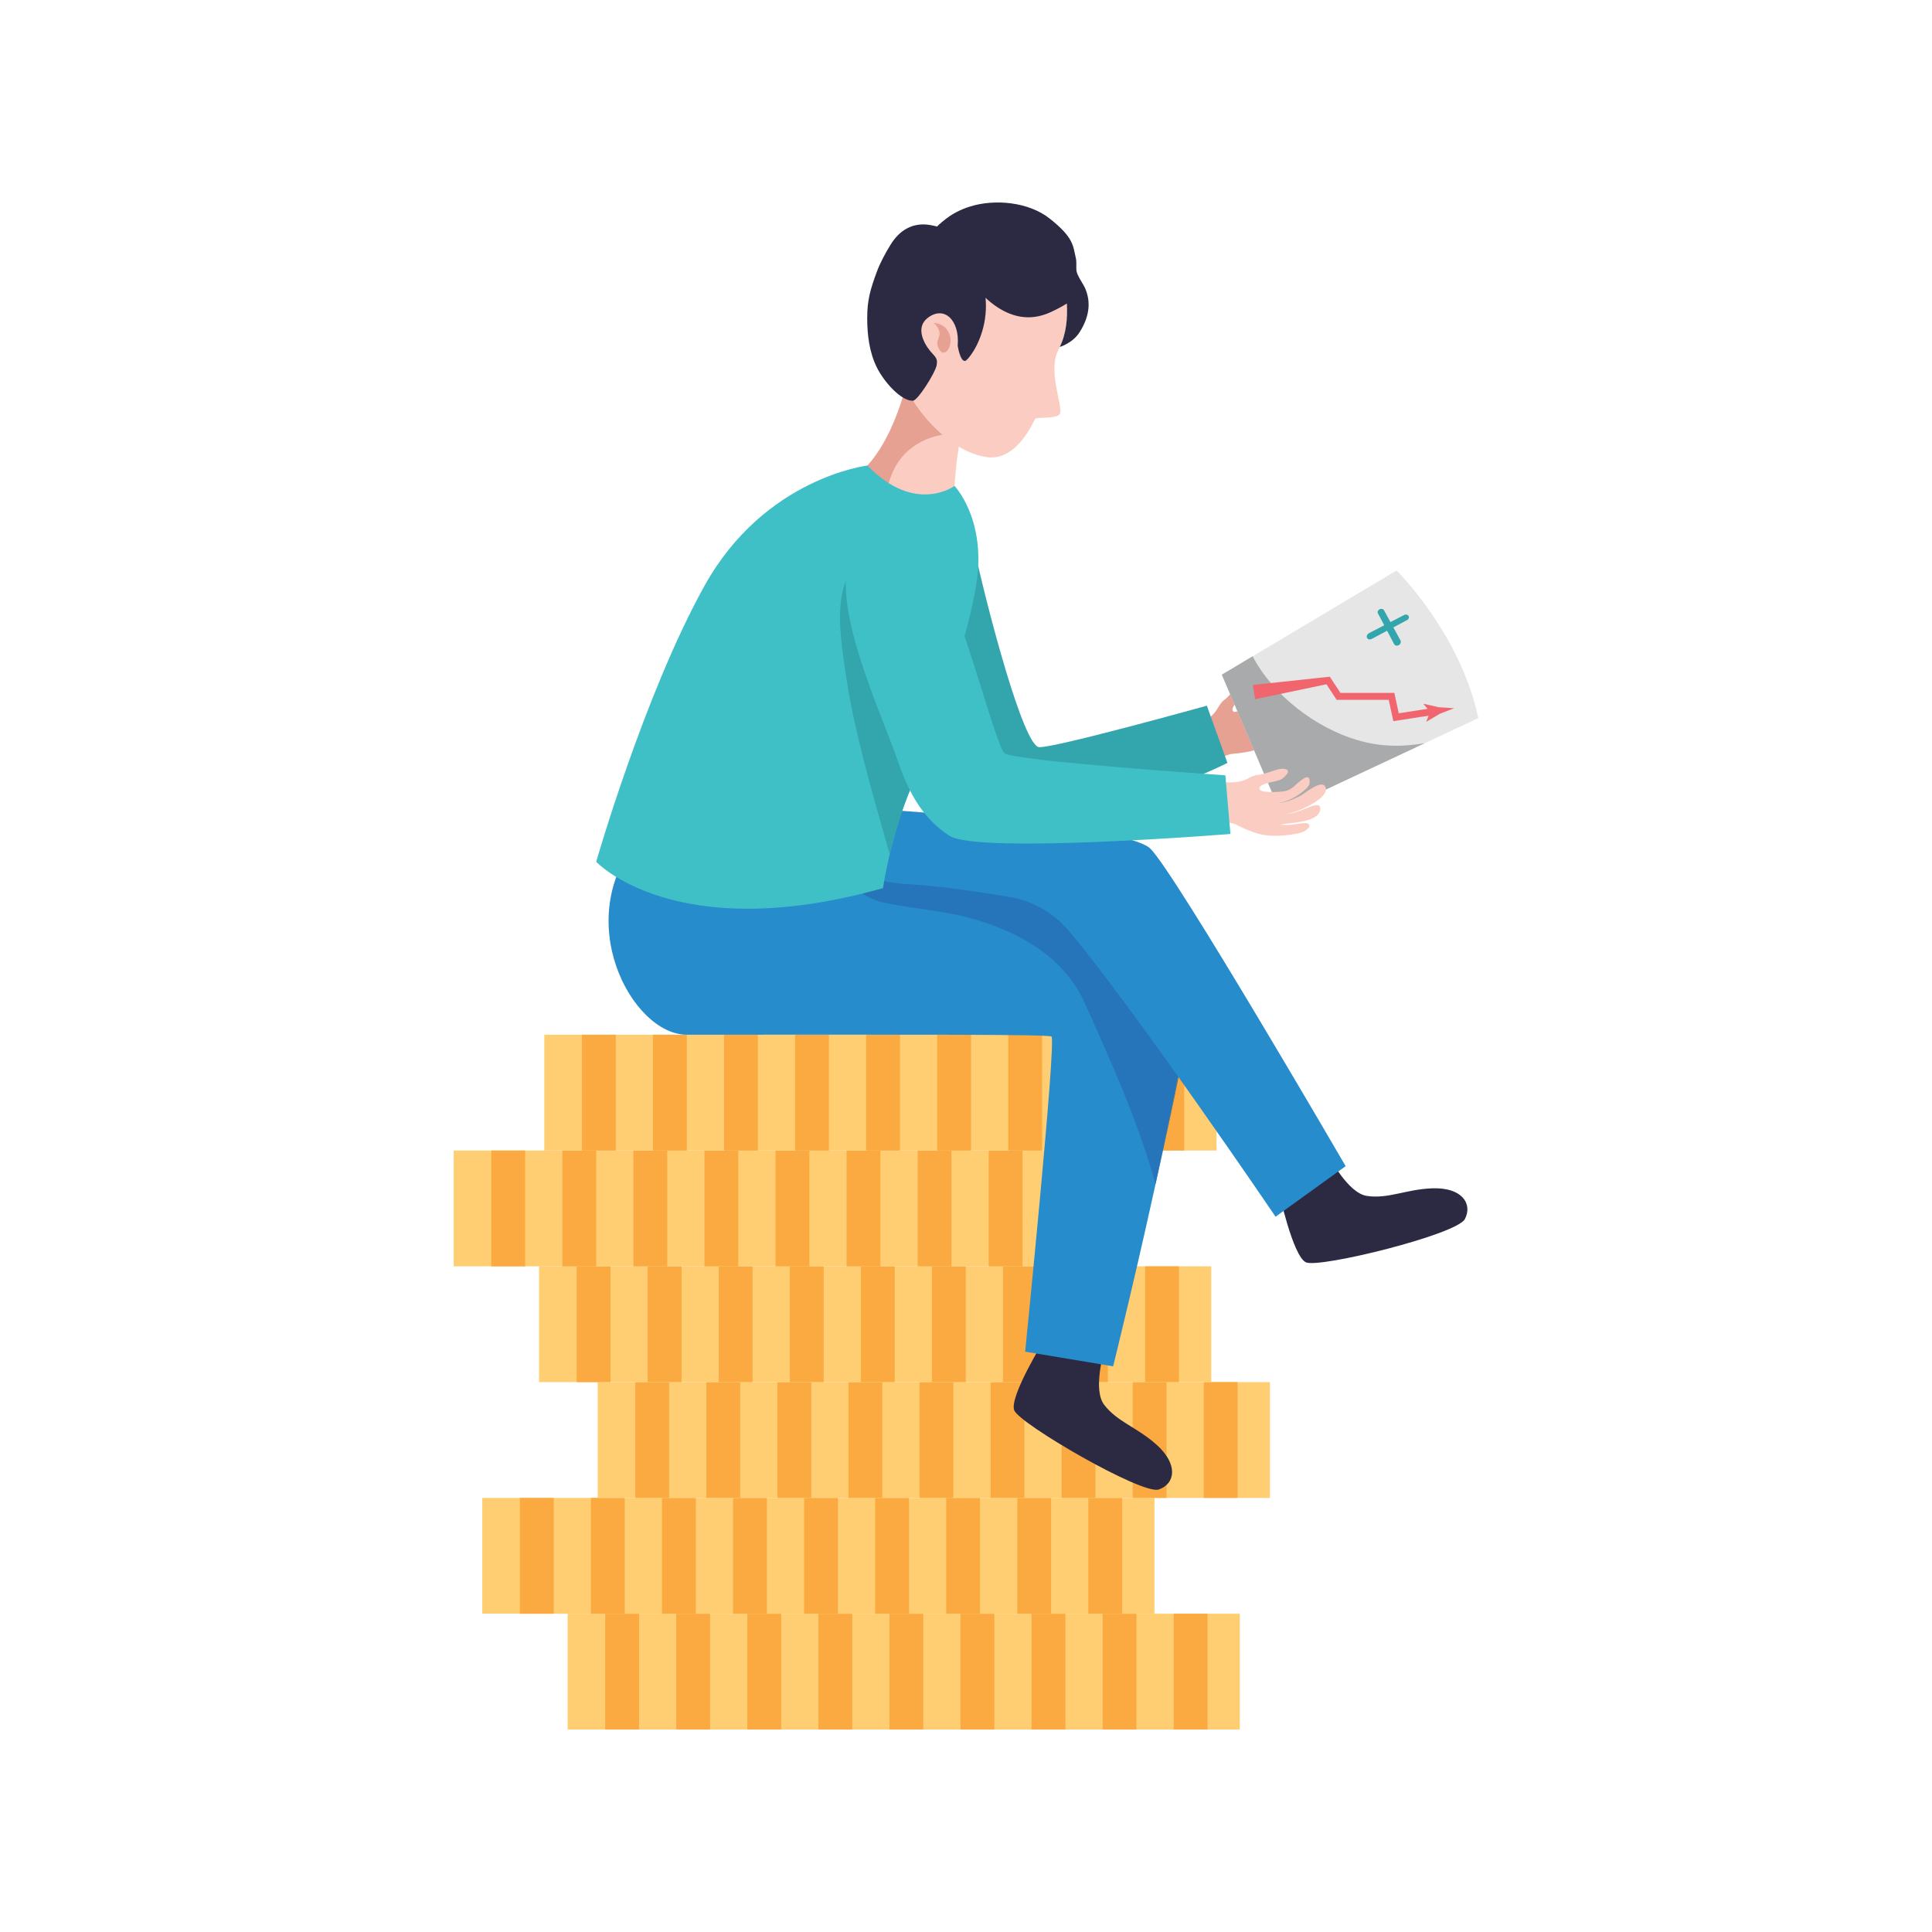 <svg xmlns="http://www.w3.org/2000/svg" width="1600.003" height="1600.003" fill-rule="evenodd" clip-rule="evenodd" image-rendering="optimizeQuality" shape-rendering="geometricPrecision" text-rendering="geometricPrecision" viewBox="0 0 16666.66 16666.66" id="international-crowdfunding-money-raising-internet-platforms-business-startup-nonprofit-charity-symbols-flat-icons-collection-illustration"><rect width="16666.66" height="16666.66" fill="none"></rect><path fill="#e7a192" fill-rule="nonzero" d="M10325.87 6260.72c68.68,-38.04 133.96,-75.31 173.97,-141.18 18.88,-30.96 35.26,-61.57 64.52,-82.63 30.02,-21.55 56.81,-57.43 82.67,-87.52 24.36,-28.28 50.04,-65.66 89.99,-77.91 47.86,-14.51 33.67,47.54 18.22,87.59 -16.66,43.56 -138.71,123.52 -122.93,170.3 15.79,46.78 158.32,-59.86 186.37,-81.45 66.21,-51.16 58.51,-113.35 89.85,-182.24 18.36,-40.32 38.94,-53.2 64.28,-8.85 18.98,33.04 2.22,74.44 -9.54,107.27 -23.74,66.94 -65.14,137.57 -119.87,185.35 47.02,-32.1 102.72,-110.74 129.55,-161.13 18.6,-34.91 71.59,-197.12 129.03,-172.79 115.08,48.97 -109.32,362.31 -171.16,395.84 58.51,-39.77 98.91,-97.31 140.8,-153.88 24.61,-33.18 79.33,-114.11 105.64,-44.84 38.94,102.13 -151.41,221.38 -226.96,289.81 63.79,-27.83 102.97,-68.96 161.37,-115.19 69.03,-54.62 85.06,15.06 24.22,83.22 -25.58,28.77 -86.17,77.25 -99.67,87.56 -141.53,108.07 -238.11,129.41 -408.65,145.79 -61.22,5.9 -167.14,81.17 -210.34,50.08 -83.61,-60.25 -76.39,-207.26 -91.34,-293.22z"></path><path fill="#33a5ad" fill-rule="nonzero" d="M10411.1 6087.61c0,0 -1314.43,366.27 -1447.38,357.63 -132.95,-8.85 -440.99,-1165.34 -564.26,-1736.19 -11.52,-53.13 -186.46,-56.29 -384.31,-223.22 -81.8,-68.89 -323.69,62.96 -404.62,0 -155.27,163.94 -198.23,401.22 -103.94,609.48 299.46,661.61 556.9,1931.47 1246.2,1944.66 911.37,17.42 1835.83,-458.62 1835.83,-458.62l-177.51 -493.74z"></path><path fill="#e7a192" fill-rule="nonzero" d="M10694.01 6245.65c0,0 -52.65,-89.74 -61.7,-116.3 -15.79,-46.78 106.27,-126.74 122.93,-170.3 15.44,-40.05 29.64,-102.1 -18.22,-87.59 -39.94,12.25 -65.63,49.63 -89.99,77.91 -25.85,30.09 -52.65,65.97 -82.67,87.52 -29.26,21.07 -45.64,51.68 -64.52,82.63 -15.06,24.74 -34.53,44.66 -55.46,62.95 49.45,44.42 249.63,63.16 249.63,63.16z"></path><polygon fill="#ffce72" fill-rule="nonzero" points="4896.61 14919.88 10695.61 14919.88 10695.61 13920.98 4896.61 13920.98"></polygon><polygon fill="#faaa41" fill-rule="nonzero" points="5220.96 14919.88 5512.96 14919.88 5512.96 13920.98 5220.96 13920.98"></polygon><polygon fill="#faaa41" fill-rule="nonzero" points="5833.94 14919.88 6125.81 14919.88 6125.81 13920.98 5833.94 13920.98"></polygon><polygon fill="#faaa41" fill-rule="nonzero" points="6446.96 14919.88 6738.83 14919.88 6738.83 13920.98 6446.96 13920.98"></polygon><polygon fill="#faaa41" fill-rule="nonzero" points="7059.94 14919.88 7351.81 14919.88 7351.81 13920.98 7059.94 13920.98"></polygon><polygon fill="#faaa41" fill-rule="nonzero" points="7672.96 14919.88 7964.82 14919.88 7964.82 13920.98 7672.96 13920.98"></polygon><polygon fill="#faaa41" fill-rule="nonzero" points="8285.95 14919.88 8577.84 14919.88 8577.84 13920.98 8285.95 13920.98"></polygon><polygon fill="#faaa41" fill-rule="nonzero" points="8898.86 14919.88 9190.86 14919.88 9190.86 13920.98 8898.86 13920.98"></polygon><polygon fill="#faaa41" fill-rule="nonzero" points="9511.84 14919.88 9803.71 14919.88 9803.71 13920.98 9511.84 13920.98"></polygon><polygon fill="#faaa41" fill-rule="nonzero" points="10124.86 14919.88 10416.73 14919.88 10416.73 13920.98 10124.86 13920.98"></polygon><polygon fill="#ffce72" fill-rule="nonzero" points="4160.46 13920.98 9959.39 13920.98 9959.39 12921.98 4160.46 12921.98"></polygon><polygon fill="#faaa41" fill-rule="nonzero" points="4484.77 13920.98 4776.64 13920.98 4776.64 12921.98 4484.77 12921.98"></polygon><polygon fill="#faaa41" fill-rule="nonzero" points="5097.79 13920.98 5389.66 13920.98 5389.66 12921.98 5097.79 12921.98"></polygon><polygon fill="#faaa41" fill-rule="nonzero" points="5710.77 13920.98 6002.64 13920.98 6002.64 12921.98 5710.77 12921.98"></polygon><polygon fill="#faaa41" fill-rule="nonzero" points="6323.79 13920.98 6615.66 13920.98 6615.66 12921.98 6323.79 12921.98"></polygon><polygon fill="#faaa41" fill-rule="nonzero" points="6936.68 13920.98 7228.54 13920.98 7228.54 12921.98 6936.68 12921.98"></polygon><polygon fill="#faaa41" fill-rule="nonzero" points="7549.66 13920.98 7841.56 13920.98 7841.56 12921.98 7549.66 12921.98"></polygon><polygon fill="#faaa41" fill-rule="nonzero" points="8162.68 13920.98 8454.54 13920.98 8454.54 12921.98 8162.68 12921.98"></polygon><polygon fill="#faaa41" fill-rule="nonzero" points="8775.69 13920.98 9067.56 13920.98 9067.56 12921.98 8775.69 12921.98"></polygon><polygon fill="#faaa41" fill-rule="nonzero" points="9388.68 13920.98 9680.54 13920.98 9680.54 12921.98 9388.68 12921.98"></polygon><polygon fill="#ffce72" fill-rule="nonzero" points="5156.16 12921.98 10955.17 12921.98 10955.17 11923.08 5156.16 11923.08"></polygon><polygon fill="#faaa41" fill-rule="nonzero" points="5480.48 12921.98 5772.38 12921.98 5772.38 11923.08 5480.48 11923.08"></polygon><polygon fill="#faaa41" fill-rule="nonzero" points="6093.49 12921.98 6385.36 12921.98 6385.36 11923.08 6093.49 11923.08"></polygon><polygon fill="#faaa41" fill-rule="nonzero" points="6706.38 12921.98 6998.34 12921.98 6998.34 11923.08 6706.38 11923.08"></polygon><polygon fill="#faaa41" fill-rule="nonzero" points="7319.39 12921.98 7611.26 12921.98 7611.26 11923.08 7319.39 11923.08"></polygon><polygon fill="#faaa41" fill-rule="nonzero" points="7932.38 12921.98 8224.24 12921.98 8224.24 11923.08 7932.38 11923.08"></polygon><polygon fill="#faaa41" fill-rule="nonzero" points="8545.4 12921.98 8837.26 12921.98 8837.26 11923.08 8545.4 11923.08"></polygon><polygon fill="#faaa41" fill-rule="nonzero" points="9158.38 12921.98 9450.28 12921.98 9450.28 11923.08 9158.38 11923.08"></polygon><polygon fill="#faaa41" fill-rule="nonzero" points="9771.4 12921.98 10063.26 12921.98 10063.26 11923.08 9771.4 11923.08"></polygon><polygon fill="#faaa41" fill-rule="nonzero" points="10384.28 12921.98 10676.25 12921.98 10676.25 11923.08 10384.28 11923.08"></polygon><polygon fill="#ffce72" fill-rule="nonzero" points="4650.18 11923.08 10449.11 11923.08 10449.11 10924.19 4650.18 10924.19"></polygon><polygon fill="#faaa41" fill-rule="nonzero" points="4974.49 11923.08 5266.35 11923.08 5266.35 10924.19 4974.49 10924.19"></polygon><polygon fill="#faaa41" fill-rule="nonzero" points="5587.51 11923.08 5879.37 11923.08 5879.37 10924.19 5587.51 10924.19"></polygon><polygon fill="#faaa41" fill-rule="nonzero" points="6200.49 11923.08 6492.35 11923.08 6492.35 10924.19 6200.49 10924.19"></polygon><polygon fill="#faaa41" fill-rule="nonzero" points="6813.51 11923.08 7105.37 11923.08 7105.37 10924.19 6813.51 10924.19"></polygon><polygon fill="#faaa41" fill-rule="nonzero" points="7426.39 11923.08 7718.39 11923.08 7718.39 10924.19 7426.39 10924.19"></polygon><polygon fill="#faaa41" fill-rule="nonzero" points="8039.41 11923.08 8331.41 11923.08 8331.41 10924.19 8039.41 10924.19"></polygon><polygon fill="#faaa41" fill-rule="nonzero" points="8652.39 11923.08 8944.25 11923.08 8944.25 10924.19 8652.39 10924.19"></polygon><polygon fill="#faaa41" fill-rule="nonzero" points="9265.41 11923.08 9557.27 11923.08 9557.27 10924.19 9265.41 10924.19"></polygon><polygon fill="#faaa41" fill-rule="nonzero" points="9878.39 11923.08 10170.26 11923.08 10170.26 10924.19 9878.39 10924.19"></polygon><polygon fill="#ffce72" fill-rule="nonzero" points="3913.88 10924.19 9712.99 10924.19 9712.99 9925.29 3913.88 9925.29"></polygon><polygon fill="#faaa41" fill-rule="nonzero" points="4238.34 10924.19 4530.2 10924.19 4530.2 9925.29 4238.34 9925.29"></polygon><polygon fill="#faaa41" fill-rule="nonzero" points="4851.22 10924.19 5143.22 10924.19 5143.22 9925.29 4851.22 9925.29"></polygon><polygon fill="#faaa41" fill-rule="nonzero" points="5464.2 10924.19 5756.07 10924.19 5756.07 9925.29 5464.2 9925.29"></polygon><polygon fill="#faaa41" fill-rule="nonzero" points="6077.22 10924.19 6369.09 10924.19 6369.09 9925.29 6077.22 9925.29"></polygon><polygon fill="#faaa41" fill-rule="nonzero" points="6690.2 10924.19 6982.1 10924.19 6982.1 9925.29 6690.2 9925.29"></polygon><polygon fill="#faaa41" fill-rule="nonzero" points="7303.22 10924.19 7595.08 10924.19 7595.08 9925.29 7303.22 9925.29"></polygon><polygon fill="#faaa41" fill-rule="nonzero" points="7916.24 10924.19 8208.1 10924.19 8208.1 9925.29 7916.24 9925.29"></polygon><polygon fill="#faaa41" fill-rule="nonzero" points="8529.12 10924.19 8821.12 10924.19 8821.12 9925.29 8529.12 9925.29"></polygon><polygon fill="#faaa41" fill-rule="nonzero" points="9142.1 10924.19 9434.14 10924.19 9434.14 9925.29 9142.1 9925.29"></polygon><polygon fill="#ffce72" fill-rule="nonzero" points="4695.6 9925.29 10494.6 9925.29 10494.6 8926.25 4695.6 8926.25"></polygon><polygon fill="#faaa41" fill-rule="nonzero" points="5019.92 9925.29 5311.78 9925.29 5311.78 8926.25 5019.92 8926.25"></polygon><polygon fill="#faaa41" fill-rule="nonzero" points="5632.9 9925.29 5924.8 9925.29 5924.8 8926.25 5632.9 8926.25"></polygon><polygon fill="#faaa41" fill-rule="nonzero" points="6245.92 9925.29 6537.78 9925.29 6537.78 8926.25 6245.92 8926.25"></polygon><polygon fill="#faaa41" fill-rule="nonzero" points="6858.8 9925.29 7150.8 9925.29 7150.8 8926.25 6858.8 8926.25"></polygon><polygon fill="#faaa41" fill-rule="nonzero" points="7471.82 9925.29 7763.68 9925.29 7763.68 8926.25 7471.82 8926.25"></polygon><polygon fill="#faaa41" fill-rule="nonzero" points="8084.8 9925.29 8376.66 9925.29 8376.66 8926.25 8084.8 8926.25"></polygon><polygon fill="#faaa41" fill-rule="nonzero" points="8697.82 9925.29 8989.68 9925.29 8989.68 8926.25 8697.82 8926.25"></polygon><polygon fill="#faaa41" fill-rule="nonzero" points="9310.8 9925.29 9602.7 9925.29 9602.7 8926.25 9310.8 8926.25"></polygon><polygon fill="#faaa41" fill-rule="nonzero" points="9923.82 9925.29 10215.68 9925.29 10215.68 8926.25 9923.82 8926.25"></polygon><path fill="#2c2a43" fill-rule="nonzero" d="M11030.23 10270.64c0 0 121.92 565.99 235.4 619.02 113.38 53 1303.15-239.35 1371.83-373.66 68.68-134.17-28.39-274.48-282.56-264.83-228.32 8.71-378.31 93.15-563.53 65.63-162.48-24.22-321.4-332.88-321.4-332.88l-439.74 286.73zM9009.4 11557.23c0 0-304.98 492.21-260.04 608.99 44.8 116.92 1104.33 732.13 1246.96 683.02 142.6-48.97 170.16-217.29-19.61-386.75-170.54-152.18-337.05-195.42-451.26-343.75-100.3-130.28-.48-462.81-.48-462.81l-515.57-98.7z"></path><path fill="#268ccb" fill-rule="nonzero" d="M7228.54 7382.53c0,0 480.03,249.67 703.84,220.48 223.81,-29.12 2138.59,121.61 2362.4,306.44 223.81,184.91 -692.08,3877.35 -692.08,3877.35l-758.95 -126.46c0,0 272.05,-2699.48 226.62,-2718.92 -45.29,-19.47 -1191.47,-15.17 -3145.57,-15.17 -476.87,0 -1008.72,-1002.12 -405.38,-1702.77l1709.12 159.05z"></path><path fill="#5d94c2" fill-rule="nonzero" d="M9968.38 10215.28c20.93,-95.72 41.99,-192.68 62.68,-289.99l1.74 0c-21.31,96.93 -42.96,193.93 -64.41,289.99zm270.45 -1289.03l-11.52 0c20.34,-116.95 38.35,-227.83 53.52,-330.94 4.55,2.57 9.3,4.93 13.95,7.22 -16.28,102.62 -35.12,211.11 -55.94,323.72z"></path><path fill="#5f838e" fill-rule="nonzero" d="M10215.68 9048.83l0 -56.74c3.92,-22.04 7.85,-44.04 11.63,-65.83l11.52 0c-7.46,40.4 -15.17,81.14 -23.15,122.58z"></path><path fill="#5d94c2" fill-rule="nonzero" d="M9773.34 7763.8c-576.13,-97.35 -1444.88,-164.43 -1750.83,-164.43 -40.67,0 -71.39,1.21 -90.13,3.64 33.07,-4.27 103.59,-6.45 200.66,-6.45 362.91,0 1095.38,30.61 1618.41,94.88 6.98,24.08 14.33,48.2 21.9,72.36zm-1880.25 -158.46c-236.06,0 -664.55,-222.8 -664.55,-222.8l-110.19 -10.27 0 0 110.32 10.27c0,0 428.36,222.8 664.42,222.8l0 0zm0.24 0c13.71,0 26.79,-0.7 39.04,-2.33 -12.25,1.63 -25.33,2.33 -39.04,2.33z"></path><path fill="#5c7776" fill-rule="nonzero" d="M10032.79 9925.29l-1.74 0c67.95,-319.8 132.85,-642.41 184.63,-933.2l0 56.74c-53.37,277.88 -117.16,577.48 -182.89,876.46z"></path><path fill="#2674b9" fill-rule="nonzero" d="M9968.38 10215.28c-152.91,-551.77 -389.8,-1069.63 -611.04,-1563.64 -184.14,-411 -593.06,-627.21 -1005.15,-736.43 -238.38,-63.13 -492.04,-76.76 -733.48,-130.14 -201.39,-44.56 -362.87,-216.07 -500.37,-412.81l110.19 10.27c0,0 428.5,222.8 664.55,222.8l0 0c0.1,0 0.24,0 0.24,0 13.71,0 26.79,-0.7 39.04,-2.33l0 0c18.74,-2.43 49.46,-3.64 90.13,-3.64 305.95,0 1174.71,67.08 1750.83,164.43 48.48,154.74 109.11,308.97 191.61,445.39 76.9,126.95 177.65,310.68 315.88,386.12 -15.17,103.11 -33.18,213.99 -53.52,330.94 -3.78,21.8 -7.7,43.8 -11.63,65.83 -51.78,290.79 -116.67,613.4 -184.63,933.2 -20.69,97.31 -41.75,194.28 -62.68,289.99z"></path><path fill="#268ccb" fill-rule="nonzero" d="M7426.39 6970.52c0,0 2280.11,136.28 2497.43,350.31 217.32,214.13 1684.52,2739.22 1684.52,2739.22l-604.55 435.99c0,0 -1202.02,-1772.28 -1781.13,-2463.14 -131.46,-156.87 -313.52,-261.39 -515.39,-295.3 -246.96,-41.54 -607.26,-95.75 -876.98,-110.19 -452.51,-24.4 -657.58,-250.15 -657.58,-250.15l253.69 -406.74z"></path><path fill="#fbcdc2" fill-rule="nonzero" d="M8012.34 3449.35c-71.63,-40.36 -131.6,-93.87 -188.06,-151.56 -55.7,219.4 -187.68,620.86 -440.02,808.89 0,0 447.61,249.42 843.31,208.99 0,0 15.79,-528.41 125.49,-775.37 -118.65,-6.35 -235.92,-31.41 -340.73,-90.96z"></path><path fill="#e7a192" fill-rule="nonzero" d="M7707.49 4059.21c100.64,-222.35 350.03,-338.58 584.11,-313.94 16.28,-76.52 36.33,-148.26 61.46,-204.96 -118.65,-6.35 -235.92,-31.41 -340.73,-90.96 -71.63,-40.36 -131.6,-93.87 -188.06,-151.56 -55.7,219.4 -187.68,620.86 -440.02,808.89 0,0 109.84,61.08 268.51,117.89 10.27,-55.18 29.36,-109.32 54.73,-165.37z"></path><path fill="#fbcdc2" fill-rule="nonzero" d="M8395.79 2088.69c0,0 585.32,36.61 710.81,202.99 125.49,166.51 129.55,539.93 28.04,718.55 -101.51,178.62 31.72,482.35 11.04,552.98 -16.56,56.81 -201.67,31.23 -215.13,50.08 -13.57,18.98 -156.2,360.68 -407.57,331.18 -353.57,-41.75 -684.61,-466.11 -757.7,-717.79 -73.09,-251.61 94.74,-1209.72 630.51,-1137.99z"></path><path fill="#2c2a43" fill-rule="nonzero" d="M9360.05 2484.5c-17.04,-38.18 -70.66,-110.05 -74.2,-152.18 -3.19,-35.26 3.06,-71.63 -4.89,-105.54 -25.47,-107.24 -15.44,-174.56 -225.41,-341.07 -182.54,-144.58 -476,-171.54 -691.24,-102.97 -79.33,25.23 -155.09,63.89 -219.26,117.3 -19.22,16.03 -76.63,58.27 -76.28,82.98 0.48,31.23 70.66,79.33 89.36,102.62 33.46,41.5 54.38,94.01 81.07,140.31 163.81,285.13 456.78,635.51 822.35,467.68 48.1,-22.17 97.07,-46.89 141.91,-75.31 6.97,124.76 -4.55,261.26 -61.11,374.63 0,0 110.08,-31.44 170.92,-126.81 102.97,-161.37 87.28,-290.3 46.78,-381.64z"></path><path fill="#2c2a43" fill-rule="nonzero" d="M8261.82 2043.99c-50.04,-58.37 -172.96,-92.8 -244.11,-103.8 -148.5,-22.9 -261.15,48.97 -336.43,172.86 -45.57,74.93 -88.63,153.15 -118.76,235.44 -53.52,145.79 -81.42,239.35 -81.42,394.59 0,146.38 18.22,298.07 84.96,430.33 60.25,119.35 204.58,285.65 309.15,283.91 40.64,-0.62 188.17,-233.21 203.96,-302.38 15.06,-66.53 -15.55,-79.23 -54.24,-126.26 -65.24,-79.37 -122.54,-208.12 -22.87,-285.61 142.11,-110.43 278.02,17.49 259.76,238.73 0,0 20.34,136.01 62.96,131.95 42.58,-4.17 420.17,-506.82 -62.96,-1069.76z"></path><path fill="#e7a192" fill-rule="nonzero" d="M8052.73 2786.04c0,0 102.34,-3.4 139.2,100.02 34.29,96.72 -40.15,202.64 -84.71,135.07 -44.56,-67.64 -5.38,-96.37 -2.33,-136.67 3.19,-40.15 -29.5,-85.83 -52.16,-98.43z"></path><path fill="#3fc0c6" fill-rule="nonzero" d="M5143.18 7433.93c0,0 681.07,733.41 2474.56,227.52 0,0 60.73,-447.65 250.98,-888.71 190.11,-441.13 498.87,-1307.7 559.85,-1777.35 68.82,-530.22 -194.41,-803.48 -194.41,-803.48 0,0 -339.13,250.84 -750.97,-175.81 0,0 -887.01,103.56 -1405.98,1037.7 -518.87,934 -934.04,2380.13 -934.04,2380.13z"></path><path fill="#33a5ad" fill-rule="nonzero" d="M7607.72 4776.86c-6,-22 -10.9,-45.08 -16.07,-67.81 -429.71,209.44 -375.47,624.5 -272.26,1249.63 79.44,480.76 309.84,1240.2 355.76,1410.53 39.08,-165.54 100.89,-381.5 193.58,-596.46 87.77,-203.65 200.66,-498.11 303,-802.23 -156.2,-228.28 -260.67,-473.65 -354.78,-740.69 -55.35,-156.66 -164.92,-291.1 -209.23,-452.96z"></path><path fill="#e5e6e5" fill-rule="nonzero" d="M10540 5820.31l1507.59 -898.84c0,0 549.61,538.79 705.19,1273.34l-1711.17 801.81c0,0 -266.91,-628.18 -501.62,-1176.31z"></path><path fill="#a8aaab" fill-rule="nonzero" d="M11705.79 6383.5c-350.9,-104.08 -720.88,-380.01 -899.75,-721.82l-266.04 158.63c234.7,548.12 501.62,1176.31 501.62,1176.31l1249.25 -585.36c-189.14,32 -375.36,34.53 -585.08,-27.76z"></path><polygon fill="#f1666e" fill-rule="nonzero" points="10807.64 5908.99 11451.86 5839.68 11471.71 5837.6 11481.73 5852.9 11572.21 5990.85 11547.12 5977.28 12028.64 5977.28 12033.64 6001.05 12072.58 6180.93 12038.67 6157.61 12370.45 6106.07 12379.64 6165.45 12047.83 6216.88 12019.93 6221.25 12013.93 6193.63 11974.99 6013.65 12004.38 6037.29 11530.84 6037.29 11521.89 6023.82 11431.55 5885.84 11461.29 5899.03 10826.97 6032.01"></polygon><path fill="#f1666e" fill-rule="nonzero" d="M12337.75 6141.61l-57.05 -67.81 2.32 -2.12 129.41 29.5c44.07,2.81 88.04,5.52 131.88,8.33 -41.02,15.93 -82.04,31.86 -123.06,47.89l-114.46 67.33 -2.81 -0.87 33.77 -82.25z"></path><path fill="#33a5ad" fill-rule="nonzero" d="M12151.18 5313.87c-6.98,-12.01 -23.63,-16.17 -36.85,-9.09l-119.39 61.67 -56.05 -102.31c-6.39,-11.77 -23.15,-15.2 -37.34,-8.19 -14.44,7.08 -21.2,22.77 -14.82,34.63l54.48 103.56 -130.28 67.36c-16.38,8.43 -24.61,26.58 -18.6,40.5 4.55,10.41 15.79,15.69 27.8,14.19l12.98 -4.27 132.81 -70.76 60.63 114.98c5.38,10.27 16.38,15.17 27.9,13.57l13.08 -4.79c14.96,-9.16 20.96,-27.9 13.22,-41.57l-60.7 -111.06 118.87 -63.33c13.85,-7.32 19.09,-23.15 12.25,-35.09z"></path><path fill="#fbcdc2" fill-rule="nonzero" d="M10535.24 6747.23c78.22,4.06 153.39,6.98 222.32,-27.63 32.34,-16.31 62.43,-33.45 98.31,-35.78 36.96,-2.46 78.71,-18.74 116.54,-30.47 35.64,-11.14 77.29,-29.15 117.68,-18.36 48.24,12.94 3.3,58.13 -30.99,83.84 -37.2,28.15 -183.03,31.24 -194.41,79.33 -11.38,48 165.89,33.04 201.15,29.64 83.26,-8.33 109.7,-65.14 172.87,-107.03 36.85,-24.5 61.11,-24.33 59.13,26.69 -1.46,38.07 -37.69,64.17 -65,85.86 -55.6,44.18 -128.06,82.15 -199.8,93.63 56.92,-2.22 145.69,-39.43 195.28,-67.95 34.15,-19.71 165.16,-129.13 200.76,-78.12 71.74,102.48 -284.5,249.42 -354.78,244.87 70.63,-2.67 135.52,-29.98 201.01,-55.81 38.45,-15.06 127.71,-54.76 113.38,17.98 -21.17,107.27 -245.85,107.52 -346.25,125.49 68.96,10.27 124.04,-3.92 197.99,-12.11 87.53,-9.79 64.28,57.78 -23.63,83.36 -36.85,10.76 -113.97,19.85 -130.76,21.45 -177.37,16.62 -270.56,-16.42 -423.85,-92.94 -55.07,-27.45 -184.87,-19.71 -204.93,-68.92 -39.08,-95.4 45.05,-216.21 77.98,-297.04z"></path><path fill="#3fc0c6" fill-rule="nonzero" d="M10570.75 6688.38l43.69 505.96c0,0 -2174.33,174.87 -2423.48,16.07 -249.52,-158.91 -367.9,-417.01 -446.75,-649.01 -157.7,-463.65 -778.42,-1741.08 -219.02,-1935.71 175.43,-60.97 407.33,-59.65 524.59,169.53 262.26,512.13 543.23,1654.98 617.29,1703.64 103.7,68.06 1903.68,189.52 1903.68,189.52z"></path></svg>
